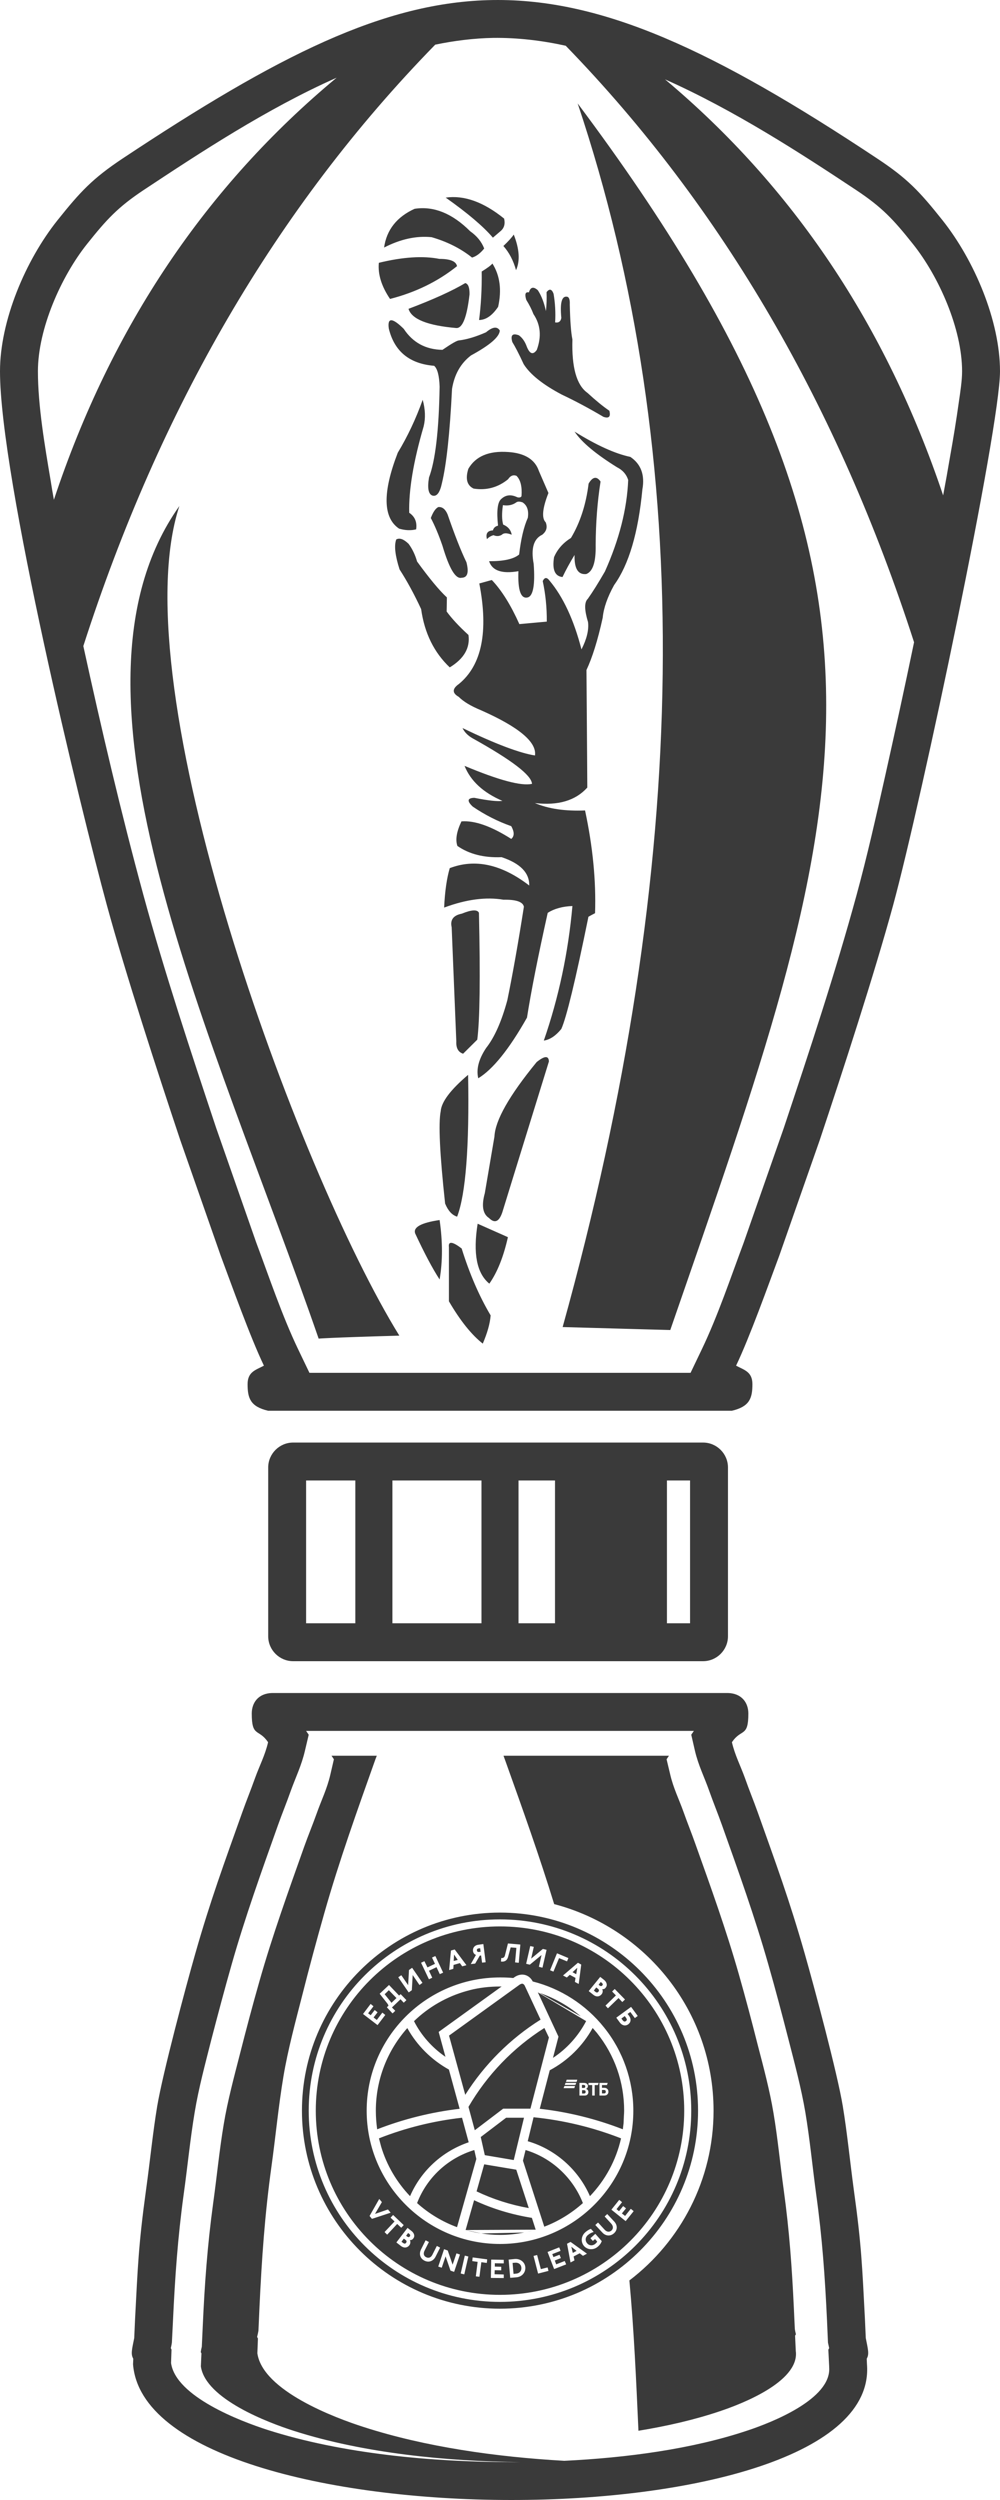 <svg width="36" height="90" viewBox="0 0 36 90" fill="none" xmlns="http://www.w3.org/2000/svg">
<g clip-path="url(#clip0_317_849)">
<path fill-rule="evenodd" clip-rule="evenodd" d="M18.594 17.13C18.474 17.083 18.375 17.126 18.29 17.254C17.925 17.55 17.509 17.662 17.049 17.589C16.809 17.473 16.749 17.237 16.86 16.877C17.122 16.426 17.599 16.224 18.29 16.272C18.886 16.31 19.259 16.538 19.401 16.958C19.628 17.482 19.744 17.748 19.744 17.748C19.525 18.302 19.495 18.658 19.646 18.804C19.714 18.98 19.676 19.125 19.521 19.25C19.212 19.396 19.109 19.743 19.212 20.297C19.268 21.048 19.195 21.451 19.002 21.507C18.749 21.572 18.637 21.254 18.663 20.563C18.071 20.666 17.719 20.546 17.607 20.203C18.135 20.207 18.495 20.125 18.689 19.962C18.753 19.409 18.856 18.967 19.002 18.64C19.041 18.375 18.976 18.19 18.809 18.083C18.714 18.053 18.641 18.048 18.59 18.083C18.457 18.181 18.298 18.216 18.105 18.186C18.062 18.482 18.066 18.713 18.114 18.885C18.29 18.958 18.392 19.078 18.422 19.25C18.247 19.181 18.131 19.181 18.062 19.254C17.972 19.306 17.878 19.314 17.766 19.267C17.672 19.293 17.594 19.34 17.53 19.409C17.479 19.211 17.547 19.104 17.744 19.095C17.77 19.001 17.835 18.945 17.929 18.924C17.873 18.396 17.912 18.078 18.041 17.967C18.204 17.812 18.397 17.791 18.624 17.902C18.701 17.92 18.749 17.907 18.774 17.864C18.8 17.52 18.74 17.276 18.594 17.13ZM176.415 72.329H169.584V71.376L173.193 67.364C173.729 66.759 174.098 66.261 174.3 65.883C174.506 65.501 174.604 65.111 174.604 64.703C174.604 64.158 174.441 63.712 174.111 63.364C173.78 63.013 173.343 62.841 172.793 62.841C172.133 62.841 171.622 63.03 171.257 63.403C170.892 63.781 170.712 64.304 170.712 64.969H169.382C169.382 64.012 169.695 63.236 170.313 62.644C170.931 62.051 171.755 61.755 172.793 61.755C173.759 61.755 174.527 62.008 175.089 62.519C175.656 63.025 175.939 63.703 175.939 64.549C175.939 65.575 175.282 66.797 173.974 68.218L171.18 71.248H176.415V72.329ZM136.948 72.329H135.614V63.502L132.944 64.484V63.279L136.738 61.858H136.948V72.329ZM168.18 72.329H161.349V71.376L164.958 67.364C165.494 66.759 165.863 66.261 166.065 65.883C166.266 65.501 166.369 65.111 166.369 64.703C166.369 64.158 166.206 63.712 165.876 63.364C165.545 63.013 165.108 62.841 164.558 62.841C163.898 62.841 163.387 63.03 163.022 63.403C162.653 63.781 162.473 64.304 162.473 64.969H161.147C161.147 64.012 161.456 63.236 162.074 62.644C162.692 62.051 163.52 61.755 164.558 61.755C165.524 61.755 166.292 62.008 166.854 62.519C167.421 63.025 167.7 63.703 167.7 64.549C167.7 65.575 167.047 66.797 165.739 68.218L162.945 71.248H168.18V72.329ZM159.649 67.883C159.649 69.437 159.387 70.591 158.855 71.346C158.323 72.102 157.495 72.479 156.371 72.479C155.255 72.479 154.435 72.11 153.899 71.372C153.362 70.634 153.088 69.531 153.066 68.063V66.291C153.066 64.759 153.332 63.618 153.865 62.871C154.392 62.129 155.225 61.755 156.358 61.755C157.478 61.755 158.306 62.116 158.834 62.832C159.362 63.553 159.636 64.66 159.649 66.162V67.883ZM158.323 66.064C158.323 64.944 158.169 64.124 157.851 63.609C157.538 63.098 157.04 62.841 156.358 62.841C155.675 62.841 155.182 63.098 154.873 63.609C154.564 64.12 154.405 64.905 154.392 65.965V68.085C154.392 69.218 154.555 70.046 154.886 70.587C155.212 71.123 155.705 71.394 156.371 71.394C157.023 71.394 157.512 71.136 157.83 70.634C158.147 70.127 158.31 69.329 158.323 68.239V66.064ZM151.706 72.329H144.874V71.376L148.483 67.364C149.02 66.759 149.389 66.261 149.59 65.883C149.796 65.501 149.895 65.111 149.895 64.703C149.895 64.158 149.732 63.712 149.402 63.364C149.071 63.013 148.633 62.841 148.084 62.841C147.423 62.841 146.913 63.03 146.548 63.403C146.183 63.781 145.999 64.304 145.999 64.969H144.673C144.673 64.012 144.982 63.236 145.604 62.644C146.222 62.051 147.046 61.755 148.084 61.755C149.05 61.755 149.818 62.008 150.38 62.519C150.946 63.025 151.225 63.703 151.225 64.549C151.225 65.575 150.573 66.797 149.264 68.218L146.471 71.248H151.706V72.329ZM143.72 68.445H140.227V67.36H143.72V68.445ZM131.189 72.329H124.353V71.376L127.967 67.364C128.499 66.759 128.872 66.261 129.074 65.883C129.275 65.501 129.374 65.111 129.374 64.703C129.374 64.158 129.211 63.712 128.881 63.364C128.55 63.013 128.112 62.841 127.563 62.841C126.902 62.841 126.392 63.03 126.031 63.403C125.662 63.781 125.482 64.304 125.482 64.969H124.156C124.156 64.012 124.465 63.236 125.083 62.644C125.701 62.051 126.529 61.755 127.563 61.755C128.533 61.755 129.301 62.008 129.863 62.519C130.425 63.025 130.709 63.703 130.709 64.549C130.709 65.575 130.056 66.797 128.743 68.218L125.954 71.248H131.189V72.329ZM122.658 67.883C122.658 69.437 122.392 70.591 121.864 71.346C121.332 72.102 120.504 72.479 119.38 72.479C118.264 72.479 117.444 72.11 116.908 71.372C116.371 70.634 116.097 69.531 116.075 68.063V66.291C116.075 64.759 116.341 63.618 116.869 62.871C117.401 62.129 118.234 61.755 119.362 61.755C120.487 61.755 121.315 62.116 121.843 62.832C122.371 63.553 122.641 64.66 122.658 66.162V67.883ZM121.332 66.064C121.332 64.944 121.178 64.124 120.86 63.609C120.547 63.098 120.045 62.841 119.362 62.841C118.684 62.841 118.191 63.098 117.882 63.609C117.569 64.12 117.41 64.905 117.401 65.965V68.085C117.401 69.218 117.564 70.046 117.895 70.587C118.217 71.123 118.714 71.394 119.38 71.394C120.032 71.394 120.517 71.136 120.834 70.634C121.152 70.127 121.319 69.329 121.332 68.239V66.064ZM114.715 72.329H107.883V71.376L111.492 67.364C112.029 66.759 112.398 66.261 112.599 65.883C112.801 65.501 112.904 65.111 112.904 64.703C112.904 64.158 112.741 63.712 112.411 63.364C112.08 63.013 111.642 62.841 111.093 62.841C110.432 62.841 109.922 63.03 109.557 63.403C109.188 63.781 109.008 64.304 109.008 64.969H107.682C107.682 64.012 107.991 63.236 108.608 62.644C109.226 62.051 110.055 61.755 111.093 61.755C112.059 61.755 112.827 62.008 113.389 62.519C113.955 63.025 114.234 63.703 114.234 64.549C114.234 65.575 113.582 66.797 112.273 68.218L109.48 71.248H114.715V72.329ZM102.154 72.329H100.773V67.518H95.516V72.329H94.138V61.901H95.516V66.39H100.773V61.901H102.154V72.329ZM92.074 67.454C92.074 68.475 91.907 69.368 91.559 70.132C91.216 70.891 90.731 71.475 90.1 71.874C89.469 72.278 88.736 72.479 87.894 72.479C87.07 72.479 86.345 72.273 85.71 71.87C85.075 71.466 84.582 70.891 84.23 70.145C83.878 69.398 83.702 68.531 83.689 67.549V66.793C83.689 65.793 83.865 64.905 84.212 64.133C84.56 63.364 85.053 62.776 85.693 62.369C86.328 61.961 87.058 61.755 87.882 61.755C88.714 61.755 89.452 61.957 90.087 62.36C90.727 62.764 91.216 63.347 91.559 64.115C91.907 64.884 92.074 65.776 92.074 66.793V67.454ZM90.71 66.78C90.71 65.544 90.461 64.596 89.963 63.935C89.469 63.274 88.774 62.944 87.882 62.944C87.01 62.944 86.324 63.274 85.826 63.935C85.328 64.596 85.071 65.514 85.058 66.686V67.454C85.058 68.651 85.307 69.591 85.813 70.278C86.315 70.96 87.01 71.303 87.894 71.303C88.783 71.303 89.469 70.981 89.954 70.334C90.443 69.69 90.697 68.763 90.71 67.553V66.78ZM80.702 64.699C80.702 64.145 80.496 63.703 80.093 63.377C79.689 63.047 79.123 62.884 78.393 62.884C77.78 62.884 77.269 63.051 76.857 63.39C76.445 63.729 76.239 64.145 76.239 64.643H74.862C74.862 64.085 75.012 63.592 75.317 63.15C75.621 62.712 76.042 62.369 76.587 62.124C77.132 61.875 77.737 61.755 78.393 61.755C79.561 61.755 80.462 62.017 81.11 62.541C81.754 63.064 82.075 63.789 82.075 64.721C82.075 65.205 81.93 65.643 81.633 66.042C81.337 66.437 80.921 66.75 80.393 66.978C81.621 67.39 82.234 68.205 82.234 69.424C82.234 70.359 81.882 71.102 81.187 71.655C80.492 72.204 79.561 72.479 78.393 72.479C77.703 72.479 77.072 72.355 76.505 72.11C75.939 71.865 75.501 71.514 75.183 71.059C74.87 70.604 74.712 70.067 74.712 69.441H76.089C76.089 69.986 76.304 70.441 76.741 70.801C77.175 71.166 77.724 71.346 78.393 71.346C79.144 71.346 79.741 71.175 80.187 70.827C80.633 70.479 80.857 70.02 80.857 69.445C80.857 68.222 80.101 67.604 78.587 67.579H77.299V66.45H78.582C79.277 66.433 79.805 66.278 80.162 65.974C80.522 65.673 80.702 65.248 80.702 64.699ZM72.909 67.518H68.39V71.2H73.639V72.329H67.013V61.901H73.57V63.03H68.39V66.39H72.909V67.518ZM65.138 69.025C65.009 70.127 64.606 70.977 63.919 71.578C63.232 72.179 62.322 72.479 61.185 72.479C59.954 72.479 58.967 72.037 58.224 71.153C57.482 70.269 57.113 69.085 57.113 67.604V66.6C57.113 65.63 57.28 64.776 57.628 64.043C57.975 63.304 58.465 62.742 59.1 62.347C59.735 61.953 60.473 61.755 61.306 61.755C62.417 61.755 63.305 62.064 63.97 62.682C64.64 63.3 65.03 64.154 65.138 65.253H63.756C63.64 64.416 63.378 63.815 62.979 63.446C62.58 63.068 62.022 62.884 61.306 62.884C60.43 62.884 59.739 63.21 59.241 63.858C58.744 64.506 58.49 65.433 58.49 66.63V67.643C58.49 68.776 58.731 69.677 59.203 70.346C59.675 71.011 60.336 71.346 61.185 71.346C61.949 71.346 62.537 71.175 62.945 70.831C63.352 70.484 63.623 69.883 63.756 69.025H65.138ZM188.856 46.041H184.2V48.053H185.878C187.105 48.053 188.079 48.349 188.796 48.946C189.517 49.538 189.873 50.34 189.873 51.349C189.873 52.362 189.517 53.177 188.804 53.791C188.088 54.404 187.139 54.718 185.955 54.726H182.033V44.298H188.856V46.041ZM184.2 49.782V52.997H185.912C186.461 52.997 186.899 52.842 187.225 52.542C187.555 52.241 187.719 51.838 187.719 51.332C187.719 50.86 187.56 50.486 187.247 50.212C186.938 49.933 186.508 49.791 185.963 49.782H184.2ZM180.831 46.041H177.634V54.726H175.488V46.041H172.334V44.298H180.831V46.041ZM163.812 54.726V44.298H167.464C168.73 44.298 169.691 44.538 170.343 45.023C171 45.508 171.326 46.221 171.326 47.156C171.326 47.667 171.193 48.122 170.931 48.508C170.669 48.898 170.304 49.182 169.832 49.366C170.369 49.499 170.789 49.77 171.098 50.173C171.407 50.581 171.562 51.074 171.562 51.662C171.562 52.666 171.24 53.422 170.601 53.941C169.961 54.456 169.051 54.718 167.867 54.726H163.812ZM165.957 50.194V52.997H167.798C168.305 52.997 168.704 52.877 168.987 52.636C169.27 52.396 169.412 52.066 169.412 51.641C169.412 50.688 168.918 50.207 167.931 50.194H165.957ZM165.957 48.667H167.549C168.635 48.65 169.176 48.216 169.176 47.371C169.176 46.899 169.039 46.56 168.764 46.354C168.489 46.144 168.056 46.041 167.464 46.041H165.957V48.667ZM156.143 44.298H158.297V54.726H156.143V47.8L151.968 54.726H149.818V44.298H151.968V51.237L156.143 44.298ZM148.556 46.041H143.879V54.726H141.733V44.298H148.556V46.041ZM137.699 44.298H139.853V54.726H137.699V47.8L133.524 54.726H131.374V44.298H133.524V51.237L137.699 44.298ZM129.571 44.298V54.726H127.417V46.041H124.636L124.465 49.722C124.392 50.963 124.233 51.941 123.988 52.653C123.748 53.366 123.392 53.889 122.924 54.224C122.456 54.554 121.817 54.722 121.006 54.726H120.444V52.997L120.804 52.958C121.341 52.889 121.727 52.576 121.963 52.023C122.19 51.473 122.341 50.49 122.401 49.079L122.581 44.298H129.571ZM113.423 44.298H115.573V54.726H113.423V47.8L109.244 54.726H107.098V44.298H109.244V51.237L113.423 44.298ZM113.831 41.569C113.831 42.2 113.604 42.706 113.149 43.097C112.689 43.487 112.093 43.68 111.355 43.68C110.613 43.68 110.012 43.487 109.557 43.105C109.102 42.719 108.875 42.208 108.875 41.569H110.342C110.342 41.865 110.432 42.097 110.613 42.264C110.793 42.427 111.037 42.509 111.355 42.509C111.664 42.509 111.904 42.427 112.084 42.264C112.26 42.097 112.346 41.865 112.346 41.569H113.831ZM105.605 49.748C105.605 50.774 105.42 51.675 105.06 52.452C104.695 53.224 104.176 53.821 103.502 54.241C102.824 54.662 102.047 54.872 101.176 54.872C100.309 54.872 99.541 54.666 98.863 54.25C98.185 53.834 97.657 53.241 97.284 52.469C96.915 51.696 96.726 50.808 96.722 49.804V49.289C96.722 48.263 96.906 47.358 97.275 46.577C97.644 45.796 98.168 45.195 98.841 44.779C99.519 44.358 100.292 44.148 101.159 44.148C102.03 44.148 102.802 44.358 103.48 44.779C104.154 45.195 104.678 45.796 105.047 46.577C105.416 47.358 105.605 48.259 105.605 49.28V49.748ZM103.425 49.276C103.425 48.178 103.227 47.349 102.837 46.779C102.446 46.208 101.888 45.925 101.159 45.925C100.438 45.925 99.884 46.208 99.49 46.77C99.099 47.332 98.902 48.156 98.897 49.242V49.748C98.897 50.812 99.09 51.645 99.485 52.228C99.876 52.821 100.438 53.112 101.176 53.112C101.897 53.112 102.45 52.829 102.837 52.263C103.223 51.696 103.42 50.873 103.425 49.787V49.276ZM95.164 54.726H93.014V50.25H88.826V54.726H86.676V44.298H88.826V48.521H93.014V44.298H95.164V54.726ZM82.659 44.298H84.813V54.726H82.659V47.8L78.479 54.726H76.334V44.298H78.479V51.237L82.659 44.298ZM75.111 57.292H73.128V54.726H66.837V57.284H64.803L64.691 52.997H65.481C65.906 52.645 66.232 52.121 66.464 51.439C66.695 50.752 66.85 49.907 66.936 48.894L67.236 44.298H74.064V52.997H75.282L75.111 57.292ZM67.944 52.997H71.918V46.041H69.274L69.094 48.783C68.953 50.619 68.566 52.023 67.944 52.997ZM63.464 50.194H59.34V52.997H64.181V54.726H57.19V44.298H64.163V46.041H59.34V48.521H63.464V50.194ZM131.82 30.446H133.494C134.721 30.446 135.695 30.746 136.412 31.338C137.128 31.935 137.489 32.737 137.489 33.746C137.489 34.759 137.133 35.57 136.42 36.183C135.704 36.797 134.755 37.11 133.571 37.123H129.653V26.691H131.82V30.446ZM140.536 37.123H138.386V26.691H140.536V37.123ZM131.82 32.18V35.389H133.528C134.077 35.389 134.519 35.239 134.841 34.939C135.172 34.639 135.335 34.235 135.335 33.729C135.335 33.252 135.176 32.879 134.863 32.604C134.549 32.33 134.125 32.188 133.58 32.18H131.82ZM127.756 37.123H125.606V32.647H121.414V37.123H119.268V26.691H121.414V30.918H125.606V26.691H127.756V37.123ZM117.702 32.145C117.702 33.171 117.517 34.072 117.157 34.844C116.792 35.621 116.273 36.218 115.599 36.638C114.921 37.059 114.149 37.269 113.273 37.269C112.411 37.269 111.638 37.059 110.96 36.642C110.282 36.231 109.754 35.634 109.385 34.862C109.012 34.093 108.823 33.205 108.819 32.201V31.686C108.819 30.656 109.003 29.751 109.377 28.97C109.746 28.189 110.269 27.592 110.943 27.172C111.621 26.755 112.393 26.545 113.26 26.545C114.131 26.545 114.9 26.755 115.578 27.172C116.251 27.592 116.775 28.189 117.144 28.97C117.517 29.751 117.702 30.656 117.702 31.677V32.145ZM115.522 31.669C115.522 30.575 115.329 29.742 114.938 29.171C114.543 28.605 113.985 28.322 113.26 28.322C112.539 28.322 111.986 28.601 111.591 29.163C111.2 29.725 110.999 30.549 110.994 31.635V32.145C110.994 33.209 111.192 34.038 111.587 34.626C111.977 35.214 112.539 35.51 113.273 35.51C113.994 35.51 114.548 35.222 114.938 34.656C115.324 34.093 115.517 33.265 115.522 32.18V31.669ZM105.12 26.691H107.274V37.123H105.12V30.197L100.944 37.123H98.799V26.691H100.944V33.634L105.12 26.691ZM96.983 37.123H94.829V28.438H90.654V37.123H88.504V26.691H96.983V37.123ZM78.445 26.691L81.127 34.257L83.792 26.691H86.611V37.123H84.457V34.269L84.672 29.347L81.856 37.123H80.38L77.574 29.356L77.788 34.269V37.123H75.638V26.691H78.445ZM73.66 32.587H69.536V35.389H74.377V37.123H67.391V26.691H74.364V28.438H69.536V30.918H73.66V32.587ZM65.507 26.691V37.123H63.352V33.158C62.7 33.3 62.018 33.364 61.306 33.364C59.98 33.364 58.98 33.077 58.293 32.501C57.606 31.922 57.255 31.09 57.237 29.995V26.691H59.392V29.952C59.396 30.549 59.542 30.978 59.825 31.24C60.112 31.502 60.602 31.635 61.306 31.635C62.018 31.635 62.7 31.566 63.352 31.429V26.691H65.507ZM12.792 53.297V58.438H11.02V53.297H12.792ZM14.127 58.438V53.297H17.333V58.438H14.127ZM14.376 48.083C11.797 48.156 11.471 48.19 11.471 48.19C7.724 37.359 1.682 24.953 6.458 18.216C4.313 24.721 10.703 42.135 14.376 48.083ZM20.255 47.774C22.838 47.847 24.13 47.881 24.13 47.881C30.533 29.364 33.807 21.095 20.796 3.724C25.057 16.435 24.877 31.12 20.255 47.774ZM18.667 58.438V53.297H19.98V58.438H18.667ZM24.01 53.297V58.438H24.842V53.297H24.01ZM10.552 51.932H25.31C25.804 51.932 26.207 52.336 26.207 52.829V58.906C26.207 59.399 25.804 59.803 25.31 59.803H10.552C10.059 59.803 9.655 59.399 9.655 58.906V52.829C9.655 52.336 10.059 51.932 10.552 51.932ZM17.998 68.853C14.063 68.853 10.87 72.046 10.87 75.985C10.87 79.92 14.063 83.113 17.998 83.113C21.937 83.113 25.13 79.92 25.13 75.985C25.13 72.046 21.937 68.853 17.998 68.853ZM17.998 69.351C14.337 69.351 11.368 72.32 11.368 75.985C11.368 79.646 14.337 82.615 17.998 82.615C21.663 82.615 24.632 79.646 24.632 75.985C24.632 72.32 21.663 69.351 17.998 69.351ZM17.998 69.098C14.196 69.098 11.114 72.179 11.114 75.985C11.114 79.787 14.196 82.868 17.998 82.868C21.804 82.868 24.885 79.787 24.885 75.985C24.885 72.179 21.804 69.098 17.998 69.098ZM17.315 71.565H17.32H17.315ZM17.182 71.587C17.191 71.587 17.204 71.582 17.212 71.582C17.204 71.582 17.191 71.587 17.182 71.587ZM17.054 71.612C17.075 71.608 17.092 71.604 17.109 71.604C17.092 71.604 17.075 71.608 17.054 71.612ZM16.933 71.642C16.959 71.634 16.981 71.629 17.006 71.625C16.981 71.629 16.959 71.634 16.933 71.642ZM13.655 79.165H13.651L13.307 79.77V79.779L13.389 79.877H13.397L14.058 79.659V79.65L13.968 79.543H13.96L13.5 79.701L13.745 79.281V79.272L13.655 79.165ZM14.157 79.744H14.148L14.063 79.834V79.839L14.204 79.972L13.844 80.354L13.848 80.358L13.934 80.444H13.942L14.299 80.062L14.44 80.195H14.449L14.53 80.109V80.1L14.157 79.744ZM14.539 80.59L14.599 80.637C14.638 80.663 14.65 80.697 14.62 80.74C14.59 80.783 14.552 80.774 14.513 80.749L14.453 80.701L14.539 80.59ZM14.693 80.388L14.732 80.418C14.771 80.448 14.775 80.482 14.754 80.508C14.732 80.543 14.698 80.547 14.655 80.513L14.62 80.487L14.693 80.388ZM14.672 80.204L14.668 80.208L14.273 80.723V80.731L14.44 80.86C14.539 80.933 14.655 80.933 14.736 80.83C14.779 80.774 14.784 80.693 14.754 80.641C14.796 80.65 14.844 80.633 14.878 80.585C14.947 80.5 14.908 80.384 14.809 80.311L14.672 80.204ZM15.329 80.654H15.32L15.157 80.98C15.071 81.152 15.135 81.311 15.281 81.384C15.423 81.457 15.59 81.414 15.68 81.242L15.844 80.916L15.839 80.912L15.732 80.856L15.723 80.86L15.569 81.165C15.513 81.281 15.423 81.302 15.341 81.259C15.26 81.221 15.226 81.135 15.286 81.019L15.44 80.714L15.436 80.71L15.329 80.654ZM15.989 80.972L15.985 80.976L15.779 81.59V81.598L15.899 81.637L15.904 81.632L16.041 81.229L16.217 81.74L16.221 81.744L16.346 81.787L16.35 81.783L16.556 81.169L16.552 81.16L16.436 81.122L16.431 81.126L16.294 81.529L16.118 81.019L16.11 81.015L15.989 80.972ZM16.736 81.203L16.732 81.208L16.586 81.843L16.59 81.847L16.71 81.877L16.715 81.873L16.86 81.238L16.856 81.233L16.736 81.203ZM17.024 81.268L17.015 81.272L17.002 81.397L17.006 81.401L17.195 81.427L17.131 81.942L17.135 81.95L17.255 81.963L17.26 81.959L17.328 81.439L17.517 81.465L17.526 81.461L17.538 81.341L17.534 81.336L17.024 81.268ZM17.689 81.345L17.684 81.349L17.672 81.997L17.676 82.006L18.131 82.01L18.135 82.006V81.886L18.131 81.881L17.805 81.873L17.809 81.727L18.041 81.731L18.045 81.727V81.607L18.041 81.603L17.813 81.598V81.478L18.131 81.482L18.135 81.478V81.358L18.131 81.354L17.689 81.345ZM18.453 81.465L18.547 81.457C18.671 81.448 18.762 81.521 18.77 81.637C18.779 81.753 18.701 81.843 18.581 81.851L18.487 81.86L18.453 81.465ZM18.315 81.345L18.311 81.349L18.367 81.997L18.371 82.002L18.59 81.984C18.792 81.967 18.925 81.808 18.912 81.624C18.899 81.444 18.74 81.311 18.538 81.323L18.315 81.345ZM19.212 81.212L19.208 81.216L19.371 81.847H19.38L19.744 81.753V81.748L19.714 81.628H19.71L19.47 81.688L19.337 81.182H19.332L19.212 81.212ZM19.714 81.07V81.075L19.946 81.68L19.954 81.684L20.375 81.521L20.379 81.512L20.332 81.401L20.328 81.397L20.023 81.517L19.972 81.379L20.186 81.293L20.191 81.289L20.143 81.173H20.139L19.924 81.255L19.882 81.148L20.178 81.032V81.027L20.135 80.912L20.126 80.907L19.714 81.07ZM20.568 80.882L20.757 81.032L20.62 81.105L20.568 80.882ZM20.414 80.774V80.778L20.538 81.444L20.542 81.448L20.68 81.375V81.371L20.65 81.233L20.869 81.118L20.984 81.208H20.989L21.126 81.135V81.13L20.542 80.71H20.538L20.414 80.774ZM21.371 80.349L21.272 80.238C21.199 80.264 21.135 80.306 21.07 80.362C20.916 80.5 20.903 80.719 21.027 80.86C21.156 81.002 21.375 81.01 21.525 80.877C21.59 80.821 21.637 80.757 21.663 80.68L21.435 80.422H21.427L21.259 80.573V80.581L21.341 80.671H21.345L21.422 80.607L21.499 80.697C21.491 80.719 21.461 80.753 21.435 80.774C21.336 80.86 21.212 80.847 21.139 80.761C21.062 80.675 21.062 80.551 21.16 80.465C21.221 80.414 21.289 80.371 21.371 80.354V80.349ZM21.435 80.096V80.105L21.684 80.371C21.813 80.513 21.989 80.504 22.105 80.397C22.225 80.289 22.242 80.118 22.113 79.976L21.864 79.71L21.86 79.706L21.77 79.791V79.796L22.002 80.049C22.087 80.143 22.079 80.238 22.014 80.298C21.946 80.358 21.851 80.362 21.765 80.268L21.534 80.015H21.525L21.435 80.096ZM22.014 79.543V79.551L22.521 79.959H22.525L22.808 79.607V79.598L22.714 79.521H22.705L22.504 79.774L22.388 79.684L22.534 79.504V79.5L22.439 79.422H22.431L22.285 79.603L22.195 79.53L22.392 79.281V79.277L22.298 79.199H22.289L22.014 79.543ZM13.071 72.501V72.505L13.586 72.9H13.595L13.87 72.539L13.865 72.535L13.771 72.458H13.762L13.565 72.719L13.449 72.629L13.591 72.445V72.441L13.492 72.363L13.483 72.368L13.346 72.548L13.252 72.479L13.445 72.226L13.44 72.222L13.346 72.144L13.337 72.149L13.071 72.501ZM13.848 71.793L13.998 71.647L14.273 71.93L14.093 72.102C14.08 72.084 14.071 72.076 14.067 72.067L13.848 71.793ZM13.672 71.771V71.78L13.955 72.14C13.968 72.166 13.981 72.183 13.985 72.204L13.93 72.26V72.265L14.127 72.479H14.136L14.226 72.393V72.385L14.11 72.269L14.419 71.973L14.53 72.093H14.539L14.625 72.011L14.629 72.003L14.427 71.793H14.419L14.367 71.84L14.007 71.462H14.002L13.672 71.771ZM14.341 71.179V71.188L14.711 71.724H14.719L14.822 71.651L14.826 71.642L14.857 71.102L15.097 71.454L15.105 71.458L15.204 71.385L15.208 71.381L14.839 70.844H14.831L14.728 70.917L14.723 70.926L14.693 71.466L14.449 71.11H14.444L14.341 71.179ZM15.165 70.655L15.161 70.664L15.44 71.252H15.449L15.556 71.2L15.56 71.196L15.444 70.947L15.715 70.818L15.831 71.067H15.839L15.951 71.016V71.011L15.676 70.424L15.668 70.419L15.556 70.471V70.479L15.659 70.698L15.389 70.827L15.281 70.608L15.277 70.604L15.165 70.655ZM16.346 70.364L16.479 70.557L16.333 70.595L16.346 70.364ZM16.238 70.218L16.234 70.222L16.17 70.917L16.174 70.921L16.316 70.879L16.32 70.874L16.328 70.737L16.556 70.672L16.637 70.784L16.642 70.788L16.783 70.75L16.788 70.741L16.371 70.183H16.363L16.238 70.218ZM17.285 70.136L17.302 70.265L17.255 70.269C17.204 70.278 17.174 70.261 17.169 70.218C17.161 70.17 17.187 70.149 17.238 70.14L17.285 70.136ZM17.397 69.986L17.212 70.012C17.084 70.029 17.015 70.127 17.028 70.235C17.037 70.308 17.075 70.355 17.135 70.376L16.951 70.703L16.955 70.707L17.105 70.69L17.109 70.685L17.273 70.402L17.32 70.398L17.354 70.651L17.358 70.655L17.479 70.642L17.483 70.634L17.401 69.99L17.397 69.986ZM18.294 69.965L18.285 69.969L18.174 70.411C18.152 70.471 18.109 70.497 18.049 70.488L18.045 70.492L18.036 70.608L18.041 70.617C18.161 70.63 18.251 70.587 18.29 70.454L18.384 70.106L18.59 70.123L18.543 70.642L18.547 70.647L18.667 70.66L18.676 70.655L18.732 70.007L18.727 70.003L18.294 69.965ZM19.092 70.059H19.088L18.942 70.694L18.946 70.698L19.07 70.728L19.079 70.724L19.495 70.381L19.401 70.801L19.405 70.806L19.521 70.836L19.53 70.831L19.676 70.196L19.671 70.192L19.547 70.162L19.538 70.166L19.122 70.51L19.216 70.089L19.212 70.085L19.092 70.059ZM20.058 70.321L20.049 70.325L19.804 70.926V70.93L19.92 70.977H19.924L20.126 70.492L20.409 70.608H20.414L20.461 70.492L20.457 70.488L20.058 70.321ZM20.783 70.84L20.744 71.072L20.611 70.999L20.783 70.84ZM20.808 70.66L20.8 70.664L20.272 71.115V71.119L20.401 71.188H20.409L20.512 71.093L20.718 71.205L20.697 71.346V71.35L20.826 71.419H20.834L20.924 70.728V70.724L20.808 70.66ZM21.465 71.548L21.525 71.595C21.564 71.625 21.577 71.664 21.542 71.702C21.512 71.741 21.474 71.737 21.435 71.707L21.379 71.659L21.465 71.548ZM21.628 71.35L21.663 71.381C21.705 71.415 21.71 71.449 21.684 71.475C21.658 71.505 21.628 71.509 21.585 71.479L21.551 71.449L21.628 71.35ZM21.611 71.17H21.607L21.195 71.677V71.681L21.362 71.814C21.456 71.891 21.572 71.895 21.658 71.793C21.701 71.741 21.71 71.664 21.68 71.608C21.723 71.617 21.77 71.604 21.804 71.556C21.877 71.471 21.843 71.355 21.748 71.278L21.611 71.17ZM22.134 71.608L22.13 71.604L22.04 71.69V71.698L22.173 71.835L21.8 72.2V72.204L21.881 72.295H21.89L22.267 71.93L22.401 72.072H22.405L22.495 71.986V71.977L22.134 71.608ZM22.491 72.578L22.538 72.642C22.572 72.689 22.576 72.728 22.534 72.758C22.486 72.792 22.452 72.775 22.418 72.732L22.37 72.668L22.491 72.578ZM22.722 72.252H22.714L22.19 72.634V72.642L22.319 72.818C22.396 72.917 22.512 72.951 22.619 72.874C22.722 72.792 22.722 72.677 22.649 72.574L22.594 72.501L22.692 72.432L22.851 72.647L22.855 72.651L22.954 72.578V72.569L22.722 72.252ZM21.1 75.196V75.2C21.117 75.204 21.135 75.217 21.143 75.226C21.169 75.247 21.182 75.277 21.182 75.311C21.182 75.376 21.148 75.419 21.092 75.436C21.075 75.44 21.057 75.44 21.027 75.44H20.86V74.985H21.006C21.036 74.985 21.057 74.985 21.075 74.99C21.13 75.007 21.165 75.041 21.165 75.097C21.165 75.131 21.152 75.157 21.135 75.174C21.126 75.183 21.117 75.191 21.1 75.196ZM20.954 75.247V75.367H21.015C21.036 75.367 21.053 75.363 21.066 75.354C21.079 75.341 21.083 75.324 21.083 75.307C21.083 75.29 21.079 75.277 21.07 75.264C21.057 75.251 21.04 75.247 21.015 75.247H20.954ZM20.95 75.165H21.002C21.019 75.165 21.027 75.165 21.036 75.165C21.057 75.157 21.07 75.14 21.07 75.114C21.07 75.084 21.057 75.067 21.036 75.062C21.027 75.058 21.019 75.058 21.002 75.058H20.95V75.165ZM21.319 75.44V75.062H21.186V74.985H21.551L21.525 75.062H21.409V75.44H21.319ZM21.581 75.44V74.985H21.877L21.851 75.062H21.671V75.161H21.744C21.804 75.161 21.834 75.174 21.856 75.196C21.873 75.208 21.903 75.239 21.903 75.303C21.903 75.363 21.873 75.397 21.847 75.414C21.821 75.436 21.791 75.44 21.727 75.44H21.581ZM21.671 75.363H21.74C21.765 75.363 21.783 75.359 21.796 75.346C21.8 75.337 21.808 75.324 21.808 75.299C21.808 75.277 21.8 75.26 21.783 75.247C21.774 75.243 21.761 75.239 21.74 75.239H21.671V75.363ZM20.783 74.869H20.401L20.375 74.947H20.757L20.783 74.869ZM20.744 74.985H20.358L20.332 75.058H20.714L20.744 74.985ZM20.701 75.097H20.319L20.289 75.174H20.675L20.701 75.097ZM21.238 79.062C21.044 78.616 20.757 78.212 20.396 77.878C19.997 77.509 19.517 77.234 18.998 77.084L19.208 76.221C20.289 76.329 21.349 76.586 22.358 76.981C22.177 77.779 21.783 78.491 21.238 79.062ZM16.762 80.281L17.067 79.208C17.727 79.517 18.427 79.727 19.148 79.843L19.285 80.268L16.762 80.281ZM19.212 80.289C19.131 80.311 19.049 80.332 18.963 80.349L19.212 80.289ZM18.869 80.371C18.586 80.427 18.294 80.457 18.002 80.457C17.77 80.457 17.547 80.439 17.328 80.405L18.869 80.371ZM17.315 80.401C17.247 80.392 17.182 80.379 17.118 80.367H17.114H17.109H17.105V80.362H17.101H17.096H17.092H17.088H17.084V80.358H17.079H17.075C16.972 80.337 16.865 80.311 16.762 80.281L17.315 80.401ZM13.642 76.981C14.599 76.603 15.603 76.354 16.633 76.238L16.873 77.122C15.925 77.444 15.157 78.148 14.762 79.062C14.286 78.564 13.921 77.951 13.719 77.272L13.642 76.981ZM13.685 77.161L13.676 77.118V77.122V77.118L13.685 77.161ZM13.642 76.985V76.981V76.985ZM14.663 73.011C15.011 73.638 15.534 74.157 16.161 74.505L16.547 75.916C15.526 76.037 14.53 76.285 13.578 76.655C13.548 76.436 13.53 76.213 13.53 75.985C13.53 74.844 13.96 73.801 14.663 73.011ZM18.058 71.514L15.792 73.149L16.037 74.046C15.56 73.719 15.165 73.277 14.904 72.762C15.431 72.252 16.084 71.874 16.813 71.672H16.818H16.822V71.668H16.826H16.831H16.835H16.839V71.664H16.843H16.848H16.852L16.856 71.659H16.86H16.865H16.869V71.655H16.873H16.878H16.882H16.886V71.651H16.891H16.895H16.899H16.903V71.647C17.255 71.556 17.62 71.514 18.002 71.514C18.019 71.514 18.041 71.514 18.058 71.514ZM18.817 71.415C18.843 71.424 18.873 71.449 18.89 71.484L19.461 72.707C18.367 73.393 17.436 74.324 16.749 75.414L16.165 73.282L18.71 71.445C18.74 71.428 18.779 71.406 18.817 71.415ZM19.362 71.724L19.375 71.728L19.362 71.724ZM19.427 71.745C19.967 71.93 20.474 72.217 20.912 72.591L19.427 71.745ZM20.972 72.642L21.027 72.694L20.972 72.642ZM21.083 72.749L21.1 72.762C20.821 73.294 20.409 73.754 19.907 74.084L20.105 73.32L19.362 71.724L21.083 72.749ZM18.114 75.912L17.092 76.689L16.865 75.848C17.534 74.698 18.474 73.719 19.598 73.007L19.761 73.35L19.096 75.912H18.114ZM18.495 77.762L17.453 77.586L17.307 76.933L18.221 76.238H18.864L18.495 77.762ZM18.826 77.783L18.92 77.401C19.856 77.68 20.628 78.397 20.984 79.311C20.581 79.671 20.113 79.963 19.594 80.161L18.826 77.783ZM17.431 77.916L18.586 78.109L19.036 79.491C18.384 79.375 17.753 79.174 17.157 78.89L17.431 77.916ZM17.075 77.401L17.148 77.723L16.453 80.178C15.916 79.98 15.431 79.684 15.015 79.311C15.371 78.388 16.127 77.689 17.075 77.401ZM22.469 75.985C22.469 76.049 22.469 76.114 22.465 76.183L22.469 75.985ZM22.465 76.187L22.461 76.285V76.268V76.285L22.465 76.187ZM22.461 76.294L22.456 76.354L22.461 76.294ZM22.452 76.393L22.448 76.44L22.452 76.393ZM22.448 76.444C22.439 76.517 22.431 76.586 22.422 76.655C21.461 76.281 20.457 76.032 19.431 75.916L19.791 74.53C20.444 74.183 20.98 73.651 21.336 73.007C21.388 73.067 21.439 73.127 21.491 73.187C22.13 73.99 22.469 74.955 22.469 75.985L22.448 76.444ZM21.744 72.986C21.092 72.17 20.186 71.587 19.178 71.333C19.118 71.213 19.015 71.127 18.895 71.097C18.774 71.067 18.641 71.097 18.526 71.175L18.478 71.209C18.32 71.192 18.161 71.188 18.002 71.188C15.354 71.188 13.2 73.337 13.2 75.985C13.2 78.629 15.354 80.783 18.002 80.783C20.645 80.783 22.8 78.629 22.8 75.985C22.8 74.895 22.426 73.831 21.744 72.986ZM22.984 87.507C24.01 87.34 25.005 87.112 25.919 86.803C26.688 86.546 28.739 85.756 28.653 84.675L28.649 84.654L28.623 84.083L28.653 84.036C28.644 84.001 28.64 83.971 28.631 83.941L28.614 83.847L28.58 83.113C28.511 81.632 28.417 80.311 28.215 78.843C28.087 77.921 28.001 76.989 27.846 76.071C27.713 75.264 27.486 74.415 27.28 73.625C27.065 72.771 26.838 71.917 26.598 71.072C26.143 69.475 25.593 67.948 25.035 66.385C24.898 65.995 24.744 65.617 24.606 65.227C24.439 64.759 24.241 64.373 24.126 63.875L23.997 63.334L24.083 63.206H18.126L18.199 63.407C18.813 65.124 19.418 66.815 19.95 68.548C23.25 69.411 25.688 72.41 25.688 75.985C25.688 78.474 24.499 80.693 22.658 82.096C22.825 83.903 22.903 85.709 22.984 87.507ZM7.227 84.675L7.252 84.722L7.231 85.19C7.398 86.366 9.668 87.22 10.582 87.512C13.097 88.318 16.088 88.61 18.753 88.636C18.628 88.636 18.508 88.636 18.388 88.636C15.556 88.632 12.325 88.34 9.621 87.473C8.677 87.168 6.33 86.284 6.158 85.07L6.175 84.585L6.149 84.533C6.158 84.503 6.162 84.469 6.171 84.435L6.188 84.336L6.227 83.551C6.3 81.976 6.398 80.564 6.613 78.993C6.75 78.015 6.845 77.019 7.008 76.045C7.149 75.183 7.394 74.277 7.608 73.427C7.844 72.522 8.085 71.612 8.342 70.711C8.827 69.007 9.415 67.373 10.007 65.707C10.153 65.296 10.321 64.888 10.466 64.476C10.647 63.974 10.853 63.562 10.977 63.03L11.114 62.45L11.02 62.313H24.98L24.885 62.45L25.018 63.03C25.143 63.562 25.357 63.974 25.533 64.476C25.679 64.888 25.846 65.296 25.992 65.707C26.585 67.373 27.172 69.007 27.657 70.711C27.915 71.612 28.155 72.522 28.387 73.427C28.606 74.277 28.846 75.183 28.992 76.041C29.155 77.019 29.25 78.015 29.383 78.998C29.601 80.564 29.7 81.976 29.773 83.551L29.807 84.336L29.829 84.435C29.837 84.469 29.842 84.503 29.85 84.533L29.82 84.589L29.85 85.194V85.22C29.94 86.37 27.756 87.216 26.936 87.49C24.928 88.168 22.551 88.481 20.315 88.589C17.865 88.451 15.32 88.091 13.097 87.374C12.05 87.04 9.458 86.065 9.265 84.718L9.286 84.186L9.256 84.13C9.265 84.091 9.274 84.057 9.282 84.019L9.304 83.907L9.342 83.044C9.424 81.302 9.531 79.744 9.771 78.006C9.921 76.925 10.024 75.826 10.205 74.745C10.364 73.797 10.634 72.792 10.874 71.857C11.127 70.853 11.398 69.849 11.681 68.853C12.217 66.969 12.865 65.167 13.518 63.326L13.565 63.206H11.934L12.02 63.334L11.891 63.892C11.771 64.407 11.569 64.806 11.398 65.291C11.256 65.69 11.093 66.081 10.951 66.48C10.381 68.089 9.81 69.668 9.342 71.316C9.093 72.187 8.862 73.063 8.638 73.942C8.428 74.762 8.192 75.638 8.055 76.47C7.896 77.414 7.806 78.371 7.673 79.32C7.467 80.839 7.368 82.199 7.3 83.722L7.265 84.482L7.244 84.576C7.239 84.611 7.231 84.641 7.227 84.675ZM4.832 84.169C4.746 84.594 4.703 84.748 4.798 84.915L4.789 85.113C5.3 91.61 31.73 91.648 31.211 85.113L31.202 84.915C31.296 84.748 31.253 84.598 31.168 84.169L31.138 83.491C31.039 81.607 31.017 80.834 30.734 78.809C30.597 77.787 30.498 76.775 30.34 75.818C30.142 74.625 29.322 71.565 28.971 70.334C28.417 68.39 27.928 67.072 27.28 65.248C27.121 64.802 26.979 64.467 26.821 64.017C26.653 63.553 26.46 63.193 26.349 62.721C26.688 62.214 26.941 62.558 26.941 61.687C26.941 61.305 26.709 60.961 26.203 60.948H9.797C9.291 60.961 9.063 61.305 9.063 61.687C9.063 62.558 9.312 62.214 9.651 62.721C9.54 63.197 9.346 63.553 9.179 64.017C9.02 64.463 8.879 64.802 8.72 65.248C8.072 67.072 7.583 68.39 7.029 70.334C6.677 71.565 5.862 74.625 5.66 75.818C5.501 76.775 5.403 77.787 5.261 78.809C4.982 80.834 4.961 81.607 4.862 83.491L4.832 84.169ZM3.845 32.579C4.519 35.05 5.669 38.587 6.493 41.054L7.943 45.199C8.338 46.259 9.007 48.135 9.501 49.164C9.213 49.319 8.913 49.379 8.913 49.83C8.913 50.328 9.007 50.636 9.651 50.787H26.349C26.992 50.636 27.087 50.328 27.087 49.83C27.087 49.379 26.786 49.319 26.499 49.164C26.992 48.135 27.662 46.255 28.056 45.199L29.507 41.054C30.331 38.587 31.481 35.05 32.155 32.579C33.185 28.785 36 15.426 36 13.367C36 11.547 35.077 9.371 33.927 7.925C33.107 6.895 32.67 6.427 31.58 5.707C19.783 -2.129 15.534 -1.67 4.42 5.702C3.33 6.427 2.892 6.9 2.073 7.925C0.918 9.371 0 11.547 0 13.367C0 17.199 2.922 29.193 3.845 32.579ZM11.14 49.422H24.86L25.267 48.572C25.846 47.362 26.306 45.985 26.773 44.736L28.215 40.612C29.134 37.853 30.069 35.033 30.837 32.218C31.219 30.819 31.541 29.382 31.859 27.965C32.219 26.352 32.571 24.738 32.906 23.121C30.181 14.675 26.027 7.479 20.366 1.647C19.491 1.454 18.62 1.355 17.762 1.364C17.071 1.377 16.371 1.462 15.668 1.608C9.934 7.479 5.742 14.735 3 23.258C3.652 26.245 4.36 29.27 5.162 32.218C5.931 35.033 6.866 37.853 7.784 40.612L9.226 44.736C9.694 45.985 10.153 47.362 10.732 48.572L11.14 49.422ZM33.953 17.834C34.039 17.379 34.12 16.924 34.197 16.469C34.318 15.795 34.429 15.117 34.523 14.439C34.571 14.109 34.635 13.701 34.635 13.367C34.635 11.843 33.803 9.955 32.858 8.775C32.168 7.908 31.756 7.462 30.824 6.844C28.825 5.518 26.439 3.969 23.941 2.857C28.529 6.706 31.889 11.68 33.953 17.834ZM12.119 2.797C9.604 3.913 7.197 5.501 5.175 6.839C4.244 7.457 3.832 7.908 3.141 8.775C2.197 9.955 1.365 11.843 1.365 13.367C1.365 14.607 1.614 16.057 1.82 17.28C1.858 17.52 1.897 17.756 1.94 17.992C4.017 11.732 7.437 6.689 12.119 2.797ZM15.539 8.539C14.989 8.483 14.419 8.607 13.827 8.912C13.917 8.273 14.286 7.809 14.925 7.517C15.612 7.41 16.281 7.681 16.925 8.324C17.169 8.496 17.337 8.702 17.431 8.946C17.294 9.118 17.144 9.23 16.994 9.273C16.586 8.946 16.101 8.702 15.539 8.539ZM18.036 8.307C17.843 8.47 17.744 8.556 17.744 8.556C17.401 8.153 16.835 7.672 16.045 7.114C16.706 7.02 17.405 7.269 18.148 7.869C18.191 8.05 18.157 8.196 18.036 8.307ZM13.638 9.461C13.599 9.878 13.736 10.311 14.041 10.762C14.96 10.526 15.762 10.135 16.453 9.582C16.419 9.406 16.208 9.32 15.818 9.32C15.226 9.204 14.5 9.251 13.638 9.461ZM18.495 8.444C18.701 8.968 18.727 9.397 18.577 9.727C18.483 9.384 18.332 9.092 18.122 8.856C18.298 8.689 18.422 8.552 18.495 8.444ZM17.933 11.045C17.723 11.358 17.496 11.517 17.247 11.521C17.315 10.989 17.35 10.405 17.341 9.775C17.543 9.65 17.672 9.556 17.727 9.487C18.002 9.925 18.066 10.444 17.933 11.045ZM16.423 11.809C15.393 11.719 14.818 11.491 14.706 11.118C15.603 10.779 16.281 10.47 16.749 10.191C16.856 10.217 16.908 10.354 16.903 10.599C16.809 11.423 16.65 11.826 16.423 11.809ZM18.852 13.109C18.676 12.727 18.538 12.465 18.444 12.315C18.371 12.066 18.448 11.985 18.68 12.071C18.792 12.152 18.882 12.272 18.946 12.431C19.058 12.74 19.182 12.796 19.324 12.598C19.5 12.118 19.461 11.689 19.204 11.307C19.139 11.135 19.053 10.968 18.946 10.796C18.882 10.59 18.912 10.5 19.041 10.526C19.096 10.333 19.204 10.307 19.362 10.448C19.491 10.642 19.585 10.89 19.654 11.199C19.68 10.959 19.684 10.732 19.676 10.517C19.779 10.384 19.864 10.401 19.929 10.577C19.985 10.908 20.006 11.251 19.985 11.607C20.113 11.629 20.186 11.573 20.208 11.444C20.156 10.912 20.221 10.659 20.401 10.68C20.482 10.684 20.521 10.775 20.512 10.959C20.525 11.547 20.555 11.968 20.607 12.221C20.577 13.225 20.757 13.864 21.148 14.143C21.448 14.418 21.71 14.633 21.937 14.787C21.993 15.002 21.92 15.075 21.723 15.006C21.208 14.701 20.71 14.435 20.229 14.208C19.543 13.847 19.083 13.478 18.852 13.109ZM15.826 13.92C15.801 15.495 15.672 16.585 15.444 17.19C15.38 17.576 15.423 17.791 15.569 17.842C15.728 17.885 15.839 17.731 15.912 17.383C16.071 16.722 16.195 15.594 16.273 14.002C16.358 13.478 16.586 13.079 16.955 12.796C17.633 12.427 17.98 12.131 17.993 11.899C17.899 11.744 17.736 11.762 17.496 11.963C17.135 12.122 16.809 12.221 16.521 12.255C16.448 12.259 16.255 12.371 15.929 12.594C15.324 12.585 14.861 12.332 14.535 11.839C14.118 11.427 13.938 11.427 13.998 11.835C14.2 12.654 14.745 13.096 15.629 13.169C15.745 13.268 15.813 13.517 15.826 13.92ZM15.251 15.353C15.324 15.057 15.311 14.735 15.217 14.392C14.972 15.079 14.672 15.714 14.32 16.297C13.767 17.727 13.784 18.64 14.367 19.031C14.586 19.095 14.792 19.104 14.981 19.057C15.02 18.799 14.938 18.598 14.732 18.46C14.711 17.649 14.882 16.615 15.251 15.353ZM15.929 19.649C15.792 19.25 15.65 18.915 15.509 18.649C15.59 18.434 15.68 18.302 15.779 18.254C15.921 18.241 16.032 18.327 16.114 18.52C16.363 19.241 16.586 19.816 16.792 20.241C16.886 20.61 16.831 20.795 16.62 20.799C16.401 20.855 16.174 20.473 15.929 19.649ZM20.555 19.366C20.881 18.821 21.096 18.169 21.19 17.409C21.336 17.16 21.482 17.134 21.62 17.336C21.504 18.074 21.448 18.834 21.444 19.619C21.456 20.228 21.345 20.576 21.105 20.666C20.808 20.696 20.671 20.469 20.684 19.979C20.517 20.254 20.371 20.52 20.251 20.773C19.976 20.748 19.873 20.507 19.946 20.057C20.066 19.773 20.272 19.542 20.555 19.366ZM16.865 22.859C16.929 23.322 16.706 23.713 16.191 24.026C15.625 23.49 15.281 22.79 15.161 21.928C14.908 21.383 14.65 20.911 14.384 20.499C14.226 20.005 14.183 19.645 14.264 19.422C14.38 19.353 14.53 19.404 14.711 19.58C14.844 19.761 14.947 19.975 15.015 20.215C15.453 20.816 15.809 21.25 16.088 21.507C16.084 21.846 16.079 22.014 16.079 22.014C16.26 22.262 16.521 22.546 16.865 22.859ZM19.718 32.862C19.367 34.441 19.118 35.698 18.972 36.634C18.328 37.775 17.74 38.501 17.217 38.818C17.139 38.492 17.234 38.127 17.5 37.728C17.805 37.342 18.058 36.767 18.264 36.007C18.444 35.132 18.646 34.008 18.86 32.643C18.826 32.467 18.581 32.381 18.126 32.39C17.496 32.283 16.783 32.377 15.989 32.673C16.015 32.09 16.084 31.617 16.191 31.253C17.101 30.905 18.053 31.111 19.053 31.879C19.062 31.42 18.727 31.081 18.058 30.858C17.414 30.884 16.886 30.746 16.466 30.454C16.389 30.231 16.436 29.939 16.612 29.57C17.088 29.532 17.684 29.742 18.405 30.201C18.521 30.103 18.521 29.952 18.405 29.742C17.916 29.57 17.453 29.334 17.019 29.038C16.805 28.837 16.822 28.729 17.075 28.721C17.569 28.82 17.908 28.858 18.088 28.832C17.397 28.536 16.942 28.116 16.723 27.571C17.963 28.09 18.77 28.305 19.152 28.219C19.135 27.905 18.418 27.36 17.006 26.575C16.843 26.481 16.723 26.361 16.65 26.21C17.843 26.785 18.714 27.112 19.259 27.197C19.328 26.717 18.68 26.172 17.311 25.567C16.946 25.416 16.685 25.258 16.513 25.086C16.273 24.949 16.277 24.794 16.521 24.623C17.345 23.945 17.59 22.739 17.255 21.005C17.556 20.919 17.706 20.881 17.706 20.881C18.062 21.254 18.392 21.786 18.697 22.468C19.354 22.408 19.684 22.378 19.684 22.378C19.689 21.863 19.637 21.378 19.538 20.919C19.603 20.782 19.684 20.773 19.779 20.898C20.272 21.486 20.658 22.31 20.933 23.378C21.126 23 21.203 22.674 21.169 22.395C21.036 21.958 21.032 21.679 21.16 21.559C21.332 21.318 21.538 20.988 21.778 20.572C22.293 19.422 22.572 18.323 22.615 17.28C22.551 17.078 22.418 16.924 22.212 16.821C21.448 16.345 20.937 15.92 20.684 15.538C21.478 16.031 22.152 16.336 22.692 16.448C23.074 16.705 23.22 17.096 23.126 17.619C22.976 19.186 22.637 20.331 22.109 21.061C21.869 21.494 21.731 21.885 21.697 22.241C21.517 23.061 21.319 23.683 21.113 24.12C21.135 26.944 21.143 28.352 21.143 28.352C20.718 28.824 20.092 29.008 19.255 28.91C19.749 29.12 20.349 29.206 21.062 29.176C21.341 30.48 21.461 31.712 21.422 32.875C21.229 32.974 21.148 33.021 21.182 33.012C20.718 35.291 20.392 36.634 20.208 37.042C20.006 37.291 19.796 37.428 19.577 37.462C20.113 35.913 20.457 34.295 20.607 32.617C20.251 32.63 19.954 32.712 19.718 32.862ZM16.625 32.892C16.981 32.746 17.187 32.737 17.242 32.862C17.294 35.205 17.273 36.724 17.182 37.428C16.839 37.767 16.672 37.934 16.672 37.934C16.496 37.878 16.414 37.728 16.427 37.488C16.316 34.75 16.26 33.381 16.26 33.381C16.2 33.115 16.32 32.952 16.625 32.892ZM17.8 40.917C17.826 40.333 18.332 39.441 19.319 38.235C19.607 38.003 19.753 37.999 19.761 38.213C18.641 41.831 18.084 43.642 18.084 43.642C17.968 43.985 17.809 44.054 17.603 43.848C17.38 43.702 17.328 43.406 17.453 42.955C17.684 41.595 17.8 40.917 17.8 40.917ZM15.865 40.007C15.891 39.664 16.221 39.23 16.852 38.694C16.899 41.281 16.766 42.985 16.457 43.8C16.273 43.745 16.131 43.586 16.024 43.328C15.831 41.547 15.779 40.44 15.865 40.007ZM14.947 44.406C14.865 44.182 15.157 44.019 15.826 43.921C15.938 44.697 15.938 45.41 15.826 46.062C15.569 45.667 15.277 45.114 14.947 44.406ZM18.285 44.538C18.126 45.247 17.903 45.804 17.616 46.212C17.161 45.839 17.024 45.122 17.195 44.054C17.921 44.375 18.285 44.538 18.285 44.538ZM16.62 44.946C16.285 44.689 16.131 44.676 16.161 44.899C16.161 46.195 16.161 46.847 16.161 46.847C16.569 47.547 16.976 48.053 17.38 48.371C17.547 47.98 17.642 47.641 17.663 47.354C17.247 46.654 16.903 45.852 16.62 44.946Z" fill="#3A3A3A"/>
</g>
<defs>
<clipPath id="clip0_317_849">
<rect width="36" height="90" fill="white"/>
</clipPath>
</defs>
</svg>

